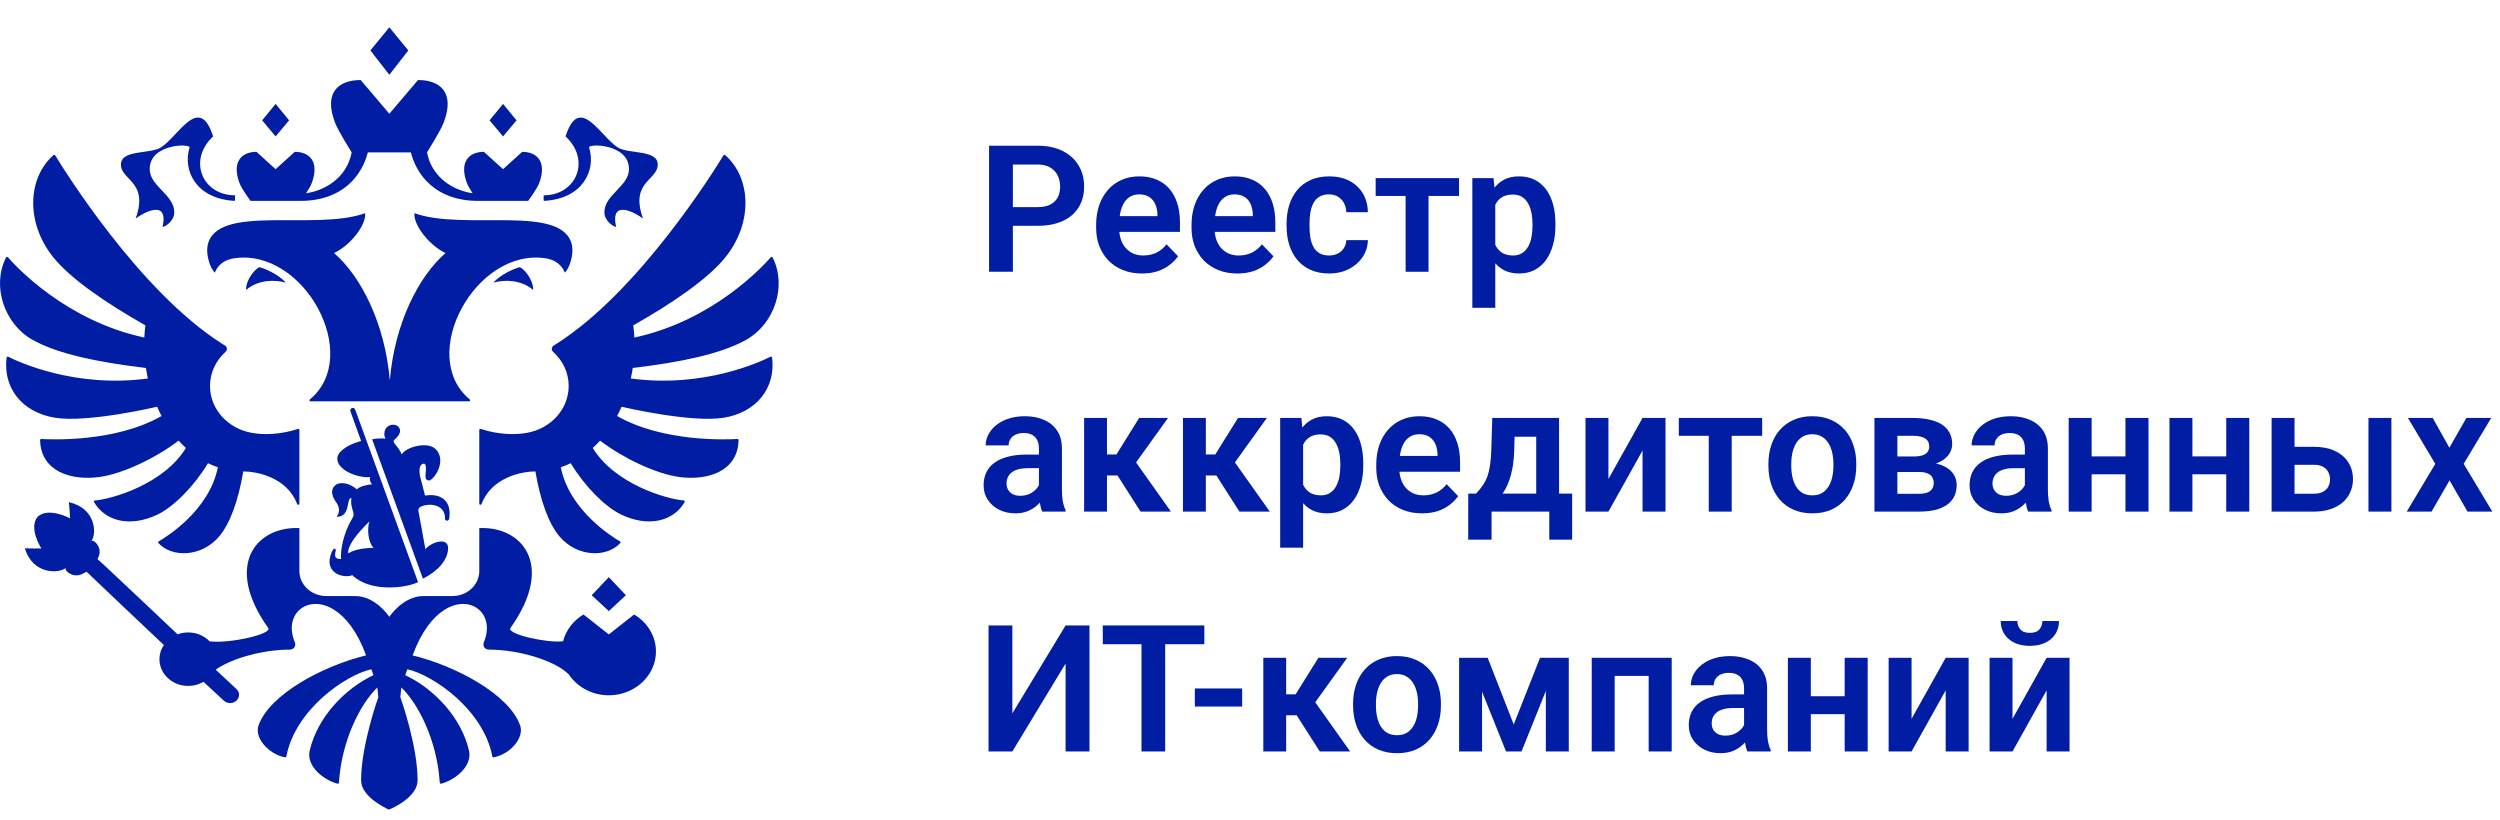<svg width="183" height="60" viewBox="0 0 183 60" fill="none" xmlns="http://www.w3.org/2000/svg">
<path d="M147.316 52.618L149.812 48.151H151.492V55.007H149.812V50.533L147.316 55.007H145.637V48.151H147.316V52.618ZM149.502 45.458H150.719C150.719 45.813 150.632 46.128 150.459 46.402C150.286 46.677 150.038 46.892 149.717 47.048C149.401 47.2 149.025 47.277 148.59 47.277C147.935 47.277 147.415 47.108 147.031 46.77C146.646 46.432 146.454 45.995 146.454 45.458H147.671C147.671 45.682 147.74 45.883 147.88 46.06C148.019 46.237 148.256 46.326 148.59 46.326C148.923 46.326 149.158 46.237 149.293 46.06C149.432 45.883 149.502 45.682 149.502 45.458Z" fill="#001DA3"/>
<path d="M139.927 52.619L142.424 48.151H144.103V55.007H142.424V50.534L139.927 55.007H138.248V48.151H139.927V52.619Z" fill="#001DA3"/>
<path d="M135.543 50.965V52.276H132.026V50.965H135.543ZM132.552 48.151V55.007H130.873V48.151H132.552ZM136.715 48.151V55.007H135.03V48.151H136.715Z" fill="#001DA3"/>
<path d="M127.666 53.55V50.388C127.666 50.156 127.626 49.955 127.546 49.786C127.466 49.617 127.343 49.486 127.178 49.394C127.014 49.301 126.804 49.254 126.551 49.254C126.327 49.254 126.131 49.292 125.962 49.368C125.797 49.444 125.67 49.552 125.581 49.691C125.493 49.827 125.448 49.983 125.448 50.16H123.769C123.769 49.877 123.837 49.609 123.972 49.356C124.107 49.098 124.299 48.87 124.549 48.671C124.802 48.468 125.104 48.31 125.455 48.196C125.81 48.082 126.207 48.025 126.646 48.025C127.166 48.025 127.628 48.114 128.034 48.291C128.443 48.464 128.765 48.726 128.997 49.077C129.233 49.427 129.352 49.869 129.352 50.401V53.392C129.352 53.734 129.373 54.028 129.415 54.273C129.462 54.514 129.529 54.723 129.618 54.9V55.008H127.913C127.833 54.834 127.772 54.615 127.73 54.349C127.687 54.078 127.666 53.812 127.666 53.55ZM127.901 50.832L127.913 51.827H126.855C126.593 51.827 126.363 51.854 126.164 51.909C125.966 51.96 125.803 52.036 125.677 52.137C125.55 52.234 125.455 52.353 125.391 52.492C125.328 52.627 125.296 52.782 125.296 52.955C125.296 53.124 125.334 53.276 125.41 53.411C125.491 53.546 125.605 53.654 125.753 53.734C125.905 53.81 126.082 53.848 126.285 53.848C126.581 53.848 126.838 53.789 127.058 53.671C127.278 53.548 127.449 53.4 127.571 53.227C127.694 53.054 127.759 52.889 127.768 52.733L128.249 53.455C128.19 53.629 128.101 53.812 127.983 54.007C127.865 54.201 127.713 54.383 127.527 54.551C127.341 54.721 127.117 54.86 126.855 54.97C126.593 55.08 126.289 55.134 125.943 55.134C125.499 55.134 125.102 55.046 124.751 54.868C124.401 54.691 124.124 54.448 123.921 54.14C123.719 53.831 123.617 53.481 123.617 53.088C123.617 52.724 123.685 52.403 123.82 52.125C123.955 51.846 124.156 51.611 124.422 51.421C124.688 51.227 125.018 51.081 125.41 50.984C125.807 50.883 126.262 50.832 126.773 50.832H127.901Z" fill="#001DA3"/>
<path d="M121.101 48.151V49.476H117.749V48.151H121.101ZM118.193 48.151V55.007H116.514V48.151H118.193ZM122.368 48.151V55.007H120.683V48.151H122.368Z" fill="#001DA3"/>
<path d="M110.805 53.031L112.731 48.151H114.132L111.375 55.007H110.241L107.491 48.151H108.898L110.805 53.031ZM108.486 48.151V55.007H106.807V48.151H108.486ZM113.156 55.007V48.151H114.835V55.007H113.156Z" fill="#001DA3"/>
<path d="M99.045 51.649V51.516C99.045 51.014 99.117 50.551 99.26 50.129C99.404 49.702 99.613 49.332 99.888 49.02C100.162 48.707 100.498 48.464 100.895 48.291C101.292 48.114 101.744 48.025 102.251 48.025C102.766 48.025 103.223 48.114 103.62 48.291C104.021 48.464 104.359 48.707 104.634 49.02C104.908 49.332 105.117 49.702 105.261 50.129C105.405 50.551 105.476 51.014 105.476 51.516V51.649C105.476 52.148 105.405 52.61 105.261 53.037C105.117 53.459 104.908 53.829 104.634 54.146C104.359 54.459 104.023 54.701 103.626 54.875C103.229 55.048 102.775 55.134 102.264 55.134C101.757 55.134 101.303 55.048 100.901 54.875C100.5 54.701 100.162 54.459 99.888 54.146C99.613 53.829 99.404 53.459 99.26 53.037C99.117 52.61 99.045 52.148 99.045 51.649ZM100.718 51.516V51.649C100.718 51.949 100.747 52.23 100.806 52.492C100.865 52.754 100.956 52.984 101.079 53.183C101.201 53.381 101.36 53.538 101.554 53.652C101.753 53.761 101.989 53.816 102.264 53.816C102.534 53.816 102.766 53.761 102.961 53.652C103.155 53.538 103.313 53.381 103.436 53.183C103.563 52.984 103.656 52.754 103.715 52.492C103.774 52.23 103.803 51.949 103.803 51.649V51.516C103.803 51.221 103.774 50.944 103.715 50.686C103.656 50.424 103.563 50.194 103.436 49.995C103.313 49.793 103.153 49.634 102.954 49.52C102.76 49.402 102.526 49.343 102.251 49.343C101.981 49.343 101.748 49.402 101.554 49.52C101.36 49.634 101.201 49.793 101.079 49.995C100.956 50.194 100.865 50.424 100.806 50.686C100.747 50.944 100.718 51.221 100.718 51.516Z" fill="#001DA3"/>
<path d="M94.147 48.151V55.007H92.475V48.151H94.147ZM98.615 48.151L95.592 52.359H93.812L93.603 50.825H94.838L96.505 48.151H98.615ZM96.606 55.007L94.73 52.067L96.124 51.193L98.83 55.007H96.606Z" fill="#001DA3"/>
<path d="M90.927 50.395V51.719H87.461V50.395H90.927Z" fill="#001DA3"/>
<path d="M85.293 45.782V55.007H83.557V45.782H85.293ZM88.157 45.782V47.157H80.724V45.782H88.157Z" fill="#001DA3"/>
<path d="M74.104 52.219L78.001 45.782H79.75V55.007H78.001V48.569L74.104 55.007H72.362V45.782H74.104V52.219Z" fill="#001DA3"/>
<path d="M178.073 30.594L179.296 32.774L180.538 30.594H182.356L180.341 33.953L182.439 37.45H180.62L179.308 35.163L177.99 37.45H176.172L178.263 33.953L176.261 30.594H178.073Z" fill="#001DA3"/>
<path d="M167.358 32.704H169.361C169.969 32.704 170.487 32.806 170.913 33.008C171.344 33.207 171.671 33.486 171.895 33.845C172.123 34.2 172.238 34.612 172.238 35.081C172.238 35.418 172.172 35.733 172.041 36.025C171.914 36.312 171.729 36.563 171.484 36.779C171.238 36.99 170.936 37.155 170.577 37.273C170.223 37.391 169.817 37.45 169.361 37.45H166.281V30.594H167.96V36.139H169.361C169.652 36.139 169.885 36.09 170.058 35.993C170.235 35.892 170.362 35.763 170.438 35.606C170.518 35.446 170.558 35.275 170.558 35.093C170.558 34.907 170.518 34.734 170.438 34.574C170.362 34.409 170.235 34.276 170.058 34.174C169.885 34.073 169.652 34.022 169.361 34.022H167.358V32.704ZM175.051 30.594V37.45H173.372V30.594H175.051Z" fill="#001DA3"/>
<path d="M163.475 33.408V34.719H159.958V33.408H163.475ZM160.484 30.594V37.45H158.805V30.594H160.484ZM164.647 30.594V37.45H162.961V30.594H164.647Z" fill="#001DA3"/>
<path d="M156.098 33.408V34.719H152.581V33.408H156.098ZM153.107 30.594V37.45H151.428V30.594H153.107ZM157.27 30.594V37.45H155.584V30.594H157.27Z" fill="#001DA3"/>
<path d="M148.221 35.993V32.831C148.221 32.599 148.181 32.398 148.1 32.229C148.02 32.06 147.898 31.929 147.733 31.837C147.568 31.744 147.359 31.697 147.106 31.697C146.882 31.697 146.685 31.735 146.516 31.811C146.352 31.887 146.225 31.995 146.136 32.134C146.047 32.269 146.003 32.426 146.003 32.603H144.324C144.324 32.32 144.392 32.052 144.527 31.798C144.662 31.541 144.854 31.313 145.103 31.114C145.357 30.911 145.659 30.753 146.009 30.639C146.364 30.525 146.761 30.468 147.201 30.468C147.72 30.468 148.183 30.556 148.588 30.734C148.998 30.907 149.319 31.169 149.552 31.52C149.788 31.87 149.906 32.312 149.906 32.844V35.835C149.906 36.177 149.928 36.471 149.97 36.715C150.016 36.956 150.084 37.165 150.173 37.343V37.451H148.468C148.388 37.277 148.326 37.058 148.284 36.792C148.242 36.521 148.221 36.255 148.221 35.993ZM148.455 33.275L148.468 34.27H147.41C147.148 34.27 146.918 34.297 146.719 34.352C146.521 34.403 146.358 34.479 146.231 34.58C146.105 34.677 146.009 34.796 145.946 34.935C145.883 35.07 145.851 35.224 145.851 35.398C145.851 35.566 145.889 35.719 145.965 35.854C146.045 35.989 146.159 36.097 146.307 36.177C146.459 36.253 146.637 36.291 146.84 36.291C147.135 36.291 147.393 36.232 147.613 36.114C147.832 35.991 148.003 35.843 148.126 35.67C148.248 35.497 148.314 35.332 148.322 35.176L148.804 35.898C148.745 36.071 148.656 36.255 148.538 36.449C148.419 36.644 148.267 36.825 148.081 36.994C147.896 37.163 147.672 37.303 147.41 37.413C147.148 37.522 146.844 37.577 146.497 37.577C146.054 37.577 145.657 37.489 145.306 37.311C144.955 37.134 144.679 36.891 144.476 36.583C144.273 36.274 144.172 35.923 144.172 35.531C144.172 35.167 144.239 34.846 144.375 34.568C144.51 34.289 144.71 34.054 144.977 33.864C145.243 33.67 145.572 33.524 145.965 33.427C146.362 33.325 146.816 33.275 147.327 33.275H148.455Z" fill="#001DA3"/>
<path d="M140.466 34.548H138.293L138.28 33.414H140.067C140.333 33.414 140.55 33.386 140.719 33.332C140.888 33.277 141.013 33.194 141.093 33.084C141.178 32.975 141.22 32.842 141.22 32.685C141.22 32.55 141.195 32.434 141.144 32.337C141.093 32.235 141.017 32.153 140.916 32.09C140.819 32.026 140.694 31.98 140.542 31.95C140.394 31.916 140.221 31.9 140.022 31.9H138.888V37.45H137.209V30.594H140.022C140.466 30.594 140.865 30.634 141.22 30.715C141.575 30.791 141.877 30.907 142.126 31.063C142.375 31.219 142.565 31.418 142.696 31.659C142.832 31.895 142.899 32.174 142.899 32.495C142.899 32.706 142.853 32.905 142.76 33.091C142.667 33.277 142.53 33.441 142.348 33.585C142.166 33.729 141.942 33.847 141.676 33.94C141.41 34.029 141.106 34.084 140.764 34.105L140.466 34.548ZM140.466 37.45H137.843L138.464 36.145H140.466C140.711 36.145 140.914 36.115 141.074 36.056C141.235 35.993 141.353 35.902 141.429 35.784C141.509 35.666 141.549 35.522 141.549 35.353C141.549 35.188 141.511 35.047 141.435 34.928C141.364 34.806 141.247 34.713 141.087 34.65C140.931 34.582 140.724 34.548 140.466 34.548H138.736L138.749 33.414H140.757L141.201 33.864C141.657 33.893 142.035 33.986 142.335 34.143C142.635 34.295 142.859 34.489 143.007 34.726C143.155 34.958 143.229 35.214 143.229 35.492C143.229 35.818 143.167 36.103 143.045 36.348C142.922 36.593 142.743 36.798 142.506 36.962C142.27 37.123 141.98 37.245 141.638 37.33C141.296 37.41 140.905 37.45 140.466 37.45Z" fill="#001DA3"/>
<path d="M129.447 34.092V33.959C129.447 33.456 129.519 32.994 129.663 32.572C129.806 32.145 130.015 31.775 130.29 31.463C130.565 31.15 130.9 30.907 131.298 30.734C131.695 30.556 132.147 30.468 132.654 30.468C133.169 30.468 133.625 30.556 134.022 30.734C134.424 30.907 134.761 31.15 135.036 31.463C135.311 31.775 135.52 32.145 135.663 32.572C135.807 32.994 135.879 33.456 135.879 33.959V34.092C135.879 34.591 135.807 35.053 135.663 35.48C135.52 35.902 135.311 36.272 135.036 36.589C134.761 36.901 134.426 37.144 134.029 37.318C133.631 37.491 133.177 37.577 132.666 37.577C132.159 37.577 131.705 37.491 131.304 37.318C130.903 37.144 130.565 36.901 130.29 36.589C130.015 36.272 129.806 35.902 129.663 35.48C129.519 35.053 129.447 34.591 129.447 34.092ZM131.12 33.959V34.092C131.12 34.392 131.15 34.673 131.209 34.935C131.268 35.197 131.359 35.427 131.481 35.626C131.604 35.824 131.762 35.98 131.957 36.095C132.155 36.204 132.392 36.259 132.666 36.259C132.937 36.259 133.169 36.204 133.363 36.095C133.558 35.98 133.716 35.824 133.838 35.626C133.965 35.427 134.058 35.197 134.117 34.935C134.176 34.673 134.206 34.392 134.206 34.092V33.959C134.206 33.663 134.176 33.387 134.117 33.129C134.058 32.867 133.965 32.637 133.838 32.438C133.716 32.236 133.555 32.077 133.357 31.963C133.163 31.845 132.928 31.786 132.654 31.786C132.383 31.786 132.151 31.845 131.957 31.963C131.762 32.077 131.604 32.236 131.481 32.438C131.359 32.637 131.268 32.867 131.209 33.129C131.15 33.387 131.12 33.663 131.12 33.959Z" fill="#001DA3"/>
<path d="M126.76 30.594V37.45H125.081V30.594H126.76ZM128.991 30.594V31.9H122.889V30.594H128.991Z" fill="#001DA3"/>
<path d="M117.738 35.062L120.234 30.594H121.914V37.45H120.234V32.977L117.738 37.45H116.059V30.594H117.738V35.062Z" fill="#001DA3"/>
<path d="M109.232 30.594H110.905L110.842 32.951C110.821 33.665 110.736 34.282 110.588 34.802C110.445 35.317 110.252 35.75 110.012 36.101C109.775 36.451 109.505 36.734 109.201 36.95C108.901 37.165 108.586 37.332 108.256 37.45H107.857L107.851 36.145L108.047 36.132C108.246 35.921 108.413 35.714 108.548 35.511C108.687 35.304 108.799 35.083 108.884 34.846C108.968 34.609 109.032 34.339 109.074 34.035C109.12 33.727 109.15 33.365 109.163 32.951L109.232 30.594ZM109.682 30.594H114.124V37.45H112.451V31.969H109.682V30.594ZM107.477 36.132H115.081V39.503H113.408V37.45H109.182V39.503H107.471L107.477 36.132Z" fill="#001DA3"/>
<path d="M104.094 37.577C103.575 37.577 103.108 37.493 102.694 37.324C102.28 37.155 101.927 36.92 101.636 36.62C101.348 36.316 101.127 35.964 100.97 35.562C100.818 35.157 100.742 34.722 100.742 34.257V34.004C100.742 33.475 100.818 32.996 100.97 32.565C101.122 32.13 101.338 31.756 101.617 31.444C101.895 31.131 102.229 30.89 102.618 30.721C103.006 30.552 103.435 30.468 103.904 30.468C104.39 30.468 104.819 30.55 105.19 30.715C105.562 30.875 105.873 31.104 106.122 31.399C106.371 31.695 106.559 32.05 106.686 32.464C106.813 32.873 106.876 33.328 106.876 33.826V34.529H101.503V33.376H105.228V33.249C105.22 32.983 105.169 32.74 105.076 32.521C104.983 32.297 104.84 32.12 104.645 31.988C104.451 31.853 104.2 31.786 103.891 31.786C103.642 31.786 103.425 31.841 103.239 31.951C103.057 32.056 102.905 32.208 102.783 32.407C102.664 32.601 102.576 32.833 102.516 33.104C102.457 33.374 102.428 33.674 102.428 34.004V34.257C102.428 34.544 102.466 34.81 102.542 35.055C102.622 35.3 102.738 35.514 102.89 35.695C103.047 35.873 103.232 36.012 103.448 36.114C103.668 36.211 103.917 36.259 104.196 36.259C104.546 36.259 104.863 36.192 105.146 36.056C105.433 35.917 105.683 35.712 105.894 35.442L106.736 36.316C106.593 36.528 106.399 36.73 106.154 36.925C105.913 37.119 105.621 37.277 105.279 37.4C104.937 37.518 104.542 37.577 104.094 37.577Z" fill="#001DA3"/>
<path d="M95.388 31.913V40.087H93.709V30.595H95.261L95.388 31.913ZM99.792 33.953V34.086C99.792 34.584 99.733 35.047 99.615 35.474C99.501 35.896 99.332 36.266 99.108 36.583C98.884 36.895 98.605 37.14 98.271 37.318C97.942 37.491 97.562 37.577 97.131 37.577C96.708 37.577 96.341 37.497 96.028 37.337C95.716 37.172 95.451 36.939 95.236 36.639C95.021 36.34 94.847 35.991 94.716 35.594C94.59 35.193 94.495 34.755 94.431 34.282V33.858C94.495 33.355 94.59 32.899 94.716 32.489C94.847 32.075 95.021 31.718 95.236 31.418C95.451 31.114 95.713 30.88 96.022 30.715C96.334 30.55 96.7 30.468 97.118 30.468C97.553 30.468 97.935 30.55 98.265 30.715C98.599 30.88 98.88 31.116 99.108 31.425C99.336 31.733 99.507 32.1 99.621 32.527C99.735 32.954 99.792 33.429 99.792 33.953ZM98.113 34.086V33.953C98.113 33.649 98.085 33.368 98.031 33.11C97.975 32.848 97.891 32.62 97.777 32.426C97.663 32.227 97.515 32.073 97.334 31.963C97.152 31.853 96.932 31.798 96.674 31.798C96.417 31.798 96.195 31.841 96.009 31.925C95.823 32.01 95.671 32.13 95.553 32.286C95.435 32.443 95.342 32.629 95.274 32.844C95.211 33.055 95.168 33.29 95.147 33.547V34.599C95.185 34.912 95.259 35.193 95.369 35.442C95.479 35.691 95.639 35.89 95.851 36.038C96.066 36.185 96.345 36.259 96.687 36.259C96.945 36.259 97.165 36.202 97.346 36.088C97.528 35.974 97.676 35.818 97.79 35.619C97.904 35.417 97.986 35.184 98.037 34.922C98.088 34.66 98.113 34.382 98.113 34.086Z" fill="#001DA3"/>
<path d="M88.267 30.594V37.45H86.594V30.594H88.267ZM92.734 30.594L89.711 34.802H87.931L87.722 33.268H88.957L90.624 30.594H92.734ZM90.725 37.45L88.85 34.51L90.244 33.636L92.949 37.45H90.725Z" fill="#001DA3"/>
<path d="M81.03 30.594V37.45H79.357V30.594H81.03ZM85.498 30.594L82.475 34.802H80.694L80.485 33.268H81.721L83.387 30.594H85.498ZM83.489 37.45L81.613 34.51L83.007 33.636L85.713 37.45H83.489Z" fill="#001DA3"/>
<path d="M76.049 35.993V32.831C76.049 32.599 76.009 32.398 75.929 32.229C75.848 32.06 75.726 31.929 75.561 31.836C75.396 31.743 75.187 31.697 74.934 31.697C74.71 31.697 74.513 31.735 74.344 31.811C74.18 31.887 74.053 31.995 73.964 32.134C73.876 32.269 73.831 32.425 73.831 32.603H72.152C72.152 32.32 72.22 32.052 72.355 31.798C72.49 31.541 72.682 31.312 72.931 31.114C73.185 30.911 73.487 30.753 73.838 30.639C74.192 30.525 74.59 30.468 75.029 30.468C75.548 30.468 76.011 30.556 76.416 30.734C76.826 30.907 77.147 31.169 77.38 31.519C77.616 31.87 77.734 32.311 77.734 32.844V35.834C77.734 36.177 77.756 36.47 77.798 36.715C77.844 36.956 77.912 37.165 78.001 37.343V37.45H76.296C76.216 37.277 76.155 37.057 76.112 36.791C76.07 36.521 76.049 36.255 76.049 35.993ZM76.284 33.275L76.296 34.269H75.238C74.976 34.269 74.746 34.297 74.547 34.352C74.349 34.403 74.186 34.478 74.059 34.58C73.933 34.677 73.838 34.795 73.774 34.935C73.711 35.07 73.679 35.224 73.679 35.397C73.679 35.566 73.717 35.718 73.793 35.853C73.874 35.989 73.987 36.096 74.135 36.177C74.287 36.253 74.465 36.291 74.668 36.291C74.963 36.291 75.221 36.232 75.441 36.113C75.66 35.991 75.832 35.843 75.954 35.67C76.076 35.497 76.142 35.332 76.15 35.175L76.632 35.898C76.573 36.071 76.484 36.255 76.366 36.449C76.248 36.644 76.096 36.825 75.91 36.994C75.724 37.163 75.5 37.303 75.238 37.412C74.976 37.522 74.672 37.577 74.326 37.577C73.882 37.577 73.485 37.488 73.134 37.311C72.784 37.133 72.507 36.891 72.304 36.582C72.101 36.274 72 35.923 72 35.53C72 35.167 72.068 34.846 72.203 34.567C72.338 34.288 72.539 34.054 72.805 33.864C73.071 33.67 73.4 33.524 73.793 33.427C74.19 33.325 74.644 33.275 75.156 33.275H76.284Z" fill="#001DA3"/>
<path d="M109.455 14.355V22.529H107.775V13.037H109.328L109.455 14.355ZM113.858 16.395V16.528C113.858 17.027 113.799 17.489 113.681 17.916C113.567 18.338 113.398 18.708 113.174 19.025C112.95 19.337 112.671 19.582 112.338 19.76C112.008 19.933 111.628 20.02 111.197 20.02C110.775 20.02 110.407 19.939 110.095 19.779C109.782 19.614 109.518 19.382 109.302 19.082C109.087 18.782 108.914 18.433 108.783 18.036C108.656 17.635 108.561 17.198 108.498 16.725V16.3C108.561 15.797 108.656 15.341 108.783 14.931C108.914 14.518 109.087 14.161 109.302 13.861C109.518 13.556 109.78 13.322 110.088 13.157C110.401 12.992 110.766 12.91 111.184 12.91C111.62 12.91 112.002 12.992 112.331 13.157C112.665 13.322 112.946 13.559 113.174 13.867C113.402 14.175 113.573 14.543 113.687 14.97C113.801 15.396 113.858 15.871 113.858 16.395ZM112.179 16.528V16.395C112.179 16.091 112.152 15.81 112.097 15.553C112.042 15.291 111.957 15.062 111.843 14.868C111.729 14.67 111.582 14.515 111.4 14.406C111.218 14.296 110.999 14.241 110.741 14.241C110.483 14.241 110.261 14.283 110.076 14.367C109.89 14.452 109.738 14.572 109.619 14.729C109.501 14.885 109.408 15.071 109.341 15.286C109.277 15.498 109.235 15.732 109.214 15.99V17.041C109.252 17.354 109.326 17.635 109.436 17.884C109.545 18.134 109.706 18.332 109.917 18.48C110.133 18.628 110.411 18.702 110.754 18.702C111.011 18.702 111.231 18.645 111.413 18.531C111.594 18.417 111.742 18.26 111.856 18.062C111.97 17.859 112.053 17.627 112.103 17.365C112.154 17.103 112.179 16.824 112.179 16.528Z" fill="#001DA3"/>
<path d="M104.569 13.037V19.893H102.89V13.037H104.569ZM106.8 13.037V14.342H100.698V13.037H106.8Z" fill="#001DA3"/>
<path d="M97.289 18.702C97.525 18.702 97.737 18.655 97.923 18.562C98.109 18.47 98.256 18.339 98.366 18.17C98.48 18.001 98.541 17.804 98.55 17.58H100.128C100.119 18.045 99.988 18.461 99.735 18.829C99.481 19.196 99.143 19.488 98.721 19.703C98.303 19.914 97.834 20.02 97.314 20.02C96.786 20.02 96.326 19.931 95.933 19.754C95.54 19.576 95.213 19.329 94.951 19.012C94.693 18.696 94.499 18.328 94.368 17.91C94.241 17.492 94.178 17.044 94.178 16.567V16.364C94.178 15.886 94.241 15.439 94.368 15.02C94.499 14.602 94.693 14.235 94.951 13.918C95.213 13.601 95.54 13.354 95.933 13.177C96.326 12.999 96.784 12.91 97.308 12.91C97.861 12.91 98.347 13.018 98.765 13.234C99.188 13.449 99.517 13.753 99.754 14.146C99.995 14.539 100.119 15.001 100.128 15.534H98.55C98.541 15.289 98.487 15.069 98.385 14.875C98.284 14.68 98.14 14.524 97.954 14.406C97.768 14.287 97.542 14.228 97.276 14.228C96.993 14.228 96.757 14.287 96.567 14.406C96.381 14.524 96.235 14.687 96.129 14.894C96.028 15.097 95.956 15.325 95.914 15.578C95.876 15.827 95.857 16.089 95.857 16.364V16.567C95.857 16.845 95.876 17.111 95.914 17.365C95.956 17.618 96.028 17.846 96.129 18.049C96.235 18.248 96.381 18.406 96.567 18.524C96.757 18.643 96.998 18.702 97.289 18.702Z" fill="#001DA3"/>
<path d="M90.573 20.02C90.053 20.02 89.586 19.935 89.172 19.766C88.758 19.597 88.406 19.363 88.114 19.063C87.827 18.759 87.605 18.406 87.449 18.005C87.297 17.599 87.221 17.164 87.221 16.699V16.446C87.221 15.918 87.297 15.438 87.449 15.008C87.601 14.572 87.816 14.199 88.095 13.886C88.374 13.573 88.708 13.333 89.096 13.164C89.485 12.995 89.914 12.91 90.383 12.91C90.868 12.91 91.297 12.992 91.669 13.157C92.041 13.318 92.351 13.546 92.6 13.842C92.85 14.137 93.038 14.492 93.164 14.906C93.291 15.316 93.354 15.77 93.354 16.268V16.972H87.981V15.819H91.707V15.692C91.698 15.426 91.648 15.183 91.555 14.963C91.462 14.739 91.318 14.562 91.124 14.431C90.93 14.296 90.678 14.228 90.37 14.228C90.121 14.228 89.903 14.283 89.717 14.393C89.536 14.498 89.384 14.651 89.261 14.849C89.143 15.043 89.054 15.276 88.995 15.546C88.936 15.816 88.906 16.116 88.906 16.446V16.699C88.906 16.987 88.944 17.253 89.02 17.498C89.1 17.743 89.217 17.956 89.369 18.138C89.525 18.315 89.711 18.455 89.926 18.556C90.146 18.653 90.395 18.702 90.674 18.702C91.025 18.702 91.341 18.634 91.625 18.499C91.912 18.36 92.161 18.155 92.372 17.884L93.215 18.759C93.071 18.97 92.877 19.173 92.632 19.367C92.391 19.561 92.1 19.72 91.758 19.842C91.415 19.96 91.02 20.02 90.573 20.02Z" fill="#001DA3"/>
<path d="M83.59 20.02C83.071 20.02 82.604 19.935 82.19 19.766C81.776 19.597 81.423 19.363 81.132 19.063C80.844 18.759 80.623 18.406 80.466 18.005C80.314 17.599 80.238 17.164 80.238 16.699V16.446C80.238 15.918 80.314 15.438 80.466 15.008C80.618 14.572 80.834 14.199 81.113 13.886C81.391 13.573 81.725 13.333 82.114 13.164C82.502 12.995 82.931 12.91 83.4 12.91C83.886 12.91 84.315 12.992 84.686 13.157C85.058 13.318 85.369 13.546 85.618 13.842C85.867 14.137 86.055 14.492 86.182 14.906C86.309 15.316 86.372 15.77 86.372 16.268V16.972H80.999V15.819H84.725V15.692C84.716 15.426 84.665 15.183 84.572 14.963C84.48 14.739 84.336 14.562 84.142 14.431C83.947 14.296 83.696 14.228 83.388 14.228C83.138 14.228 82.921 14.283 82.735 14.393C82.553 14.498 82.401 14.651 82.279 14.849C82.16 15.043 82.072 15.276 82.013 15.546C81.953 15.816 81.924 16.116 81.924 16.446V16.699C81.924 16.987 81.962 17.253 82.038 17.498C82.118 17.743 82.234 17.956 82.386 18.138C82.543 18.315 82.728 18.455 82.944 18.556C83.164 18.653 83.413 18.702 83.692 18.702C84.042 18.702 84.359 18.634 84.642 18.499C84.929 18.36 85.179 18.155 85.39 17.884L86.233 18.759C86.089 18.97 85.895 19.173 85.65 19.367C85.409 19.561 85.117 19.72 84.775 19.842C84.433 19.96 84.038 20.02 83.59 20.02Z" fill="#001DA3"/>
<path d="M75.949 16.528H73.573V15.16H75.949C76.338 15.16 76.652 15.096 76.893 14.97C77.138 14.838 77.317 14.661 77.432 14.437C77.546 14.209 77.603 13.949 77.603 13.658C77.603 13.375 77.546 13.111 77.432 12.866C77.317 12.621 77.138 12.422 76.893 12.27C76.652 12.118 76.338 12.042 75.949 12.042H74.143V19.893H72.4V10.667H75.949C76.667 10.667 77.279 10.796 77.786 11.053C78.297 11.307 78.686 11.66 78.952 12.112C79.223 12.559 79.358 13.071 79.358 13.645C79.358 14.241 79.223 14.754 78.952 15.185C78.686 15.616 78.297 15.947 77.786 16.18C77.279 16.412 76.667 16.528 75.949 16.528Z" fill="#001DA3"/>
<path fill-rule="evenodd" clip-rule="evenodd" d="M39.03 21.229C38.139 20.448 36.858 20.465 36.122 20.692C36.604 20.101 37.726 19.616 38.056 19.557C38.308 19.651 39.03 20.393 39.03 21.229L39.03 21.229ZM41.875 17.994C41.289 14.859 34.004 16.936 30.335 15.604C30.265 16.518 31.464 17.983 32.612 18.524C30.65 20.227 28.889 23.657 28.534 27.848C28.179 23.657 26.418 20.227 24.456 18.524C25.604 17.983 26.805 16.518 26.733 15.604C23.064 16.936 15.779 14.859 15.192 17.994C15.068 18.657 15.388 19.668 15.732 19.959C15.794 19.749 16.116 19.061 17.132 18.907C22.265 18.131 26.55 26.042 22.682 29.24C22.623 29.289 22.656 29.379 22.736 29.379H34.333C34.412 29.379 34.446 29.289 34.388 29.24C30.518 26.042 34.804 18.131 39.936 18.907C40.953 19.061 41.274 19.749 41.336 19.959C41.681 19.668 42 18.657 41.875 17.994V17.994ZM43.124 10.799C43.032 10.502 46.041 10.495 46.041 12.379C46.041 13.641 44.241 14.239 44.241 15.549C44.241 16.16 44.897 16.607 45.099 16.607C44.635 14.504 46.553 15.604 47.07 15.998C46.041 13.169 48.358 13.187 48.129 11.89C47.971 10.984 45.958 11.258 45.229 10.799C43.936 9.985 42.407 6.818 41.399 9.985C43.278 11.729 42.184 14.297 39.799 14.297C39.799 14.297 39.785 14.674 39.807 14.704C42.653 14.564 43.645 12.473 43.124 10.799H43.124ZM9.929 15.998C10.447 15.604 12.364 14.504 11.901 16.607C12.102 16.607 12.758 16.16 12.758 15.549C12.758 14.239 10.958 13.641 10.958 12.379C10.958 10.495 13.967 10.502 13.875 10.799C13.355 12.473 14.348 14.564 17.193 14.704C17.213 14.674 17.2 14.297 17.2 14.297C14.816 14.297 13.722 11.729 15.601 9.985C14.592 6.818 13.063 9.985 11.77 10.799C11.041 11.258 9.028 10.984 8.87 11.89C8.643 13.187 10.958 13.169 9.929 15.998H9.929ZM18.008 21.229C18.9 20.447 20.181 20.465 20.916 20.692C20.436 20.101 19.312 19.616 18.983 19.557C18.731 19.651 18.008 20.393 18.008 21.229L18.008 21.229ZM29.887 3.692L28.5 2L27.112 3.692L28.5 5.473L29.888 3.692H29.887ZM37.81 8.809L36.823 7.607L35.837 8.809L36.823 9.985L37.81 8.809V8.809ZM45.816 43.572L44.565 42.248L43.314 43.572L44.565 44.733L45.816 43.571V43.572ZM21.163 8.809L20.175 7.606L19.189 8.809L20.175 9.985L21.163 8.809H21.163ZM18.335 14.703H22.017C25.112 14.703 26.505 12.804 26.925 11.156H30.075C30.495 12.804 31.887 14.704 34.983 14.704H38.664C38.664 14.704 39.309 13.83 39.47 13.397C40.051 11.84 39.309 11.114 38.224 11.114L36.823 12.384L35.422 11.114C34.338 11.114 33.595 11.84 34.177 13.397C34.251 13.596 34.428 13.889 34.596 14.146C33.29 13.966 31.623 13.072 31.257 11.156C31.257 11.156 32.222 9.623 32.465 9.003C33.335 6.771 32.223 5.859 30.598 5.859L28.499 8.326L26.401 5.859C24.776 5.859 23.664 6.771 24.535 9.003C24.777 9.623 25.743 11.156 25.743 11.156C25.376 13.072 23.709 13.966 22.402 14.146C22.572 13.889 22.748 13.596 22.822 13.397C23.403 11.841 22.662 11.114 21.577 11.114L20.176 12.384L18.774 11.114C17.69 11.114 16.949 11.841 17.529 13.397C17.691 13.83 18.336 14.704 18.336 14.704L18.335 14.703ZM56.395 26.115C55.684 26.474 51.516 28.427 46.176 27.705C46.231 27.45 46.278 27.194 46.317 26.936C49.871 26.511 52.76 25.908 54.601 24.884C56.699 23.716 57.617 20.928 56.558 18.853C56.53 18.801 56.454 18.792 56.416 18.835C55.836 19.504 52.186 23.474 46.435 24.708C46.421 24.41 46.394 24.113 46.354 23.818C49.147 22.234 51.873 20.409 53.172 18.74C55.135 16.217 54.954 12.999 53.087 11.358C53.067 11.341 53.041 11.334 53.016 11.338C52.991 11.341 52.968 11.355 52.954 11.377C52.364 12.351 46.833 21.291 40.76 25.15C40.686 25.198 40.611 25.244 40.536 25.289C40.362 25.395 40.343 25.621 40.492 25.756C41.191 26.39 41.627 27.273 41.627 28.253C41.627 29.958 40.313 31.375 38.576 31.683C37.694 31.854 36.42 31.804 35.196 31.4C35.141 31.382 35.084 31.418 35.084 31.473V36.872C35.084 36.958 35.216 36.98 35.247 36.897C35.991 34.926 38.218 34.507 39.192 34.507C39.542 36.614 40.168 38.358 40.981 39.297C42.306 40.823 44.468 40.802 45.406 39.747C45.421 39.729 45.428 39.706 45.424 39.683C45.42 39.66 45.405 39.64 45.385 39.629C44.834 39.312 41.682 37.377 41.051 34.206C41.3 34.12 41.543 34.022 41.776 33.907C42.793 35.591 44.274 37.091 45.466 37.664C47.469 38.625 49.303 38.157 50.116 36.751C50.145 36.702 50.109 36.64 50.049 36.634C48.81 36.535 45.008 35.446 43.39 32.791C43.575 32.621 43.757 32.443 43.926 32.255C45.619 33.544 48.014 34.684 49.729 34.917C51.735 35.19 54.009 34.549 54.064 32.216C54.065 32.169 54.023 32.131 53.974 32.134C53.26 32.177 48.538 32.383 45.173 30.451C45.29 30.229 45.399 30.003 45.5 29.773C45.5 29.773 50.584 30.974 52.993 30.576C55.387 30.181 56.79 28.396 56.519 26.176C56.511 26.121 56.447 26.088 56.395 26.114L56.395 26.115ZM11.499 29.773C11.6 30.003 11.71 30.229 11.827 30.451C8.463 32.382 3.742 32.178 3.026 32.134C2.976 32.131 2.934 32.172 2.935 32.217C2.991 34.55 5.264 35.19 7.27 34.917C8.984 34.684 11.38 33.544 13.073 32.255C13.243 32.444 13.424 32.621 13.609 32.791C11.989 35.446 8.189 36.535 6.95 36.634C6.89 36.64 6.855 36.702 6.883 36.751C7.697 38.157 9.53 38.625 11.534 37.664C12.725 37.091 14.206 35.592 15.223 33.908C15.457 34.023 15.7 34.12 15.948 34.206C15.317 37.377 12.165 39.312 11.614 39.629C11.594 39.64 11.58 39.66 11.576 39.683C11.572 39.706 11.578 39.729 11.593 39.747C12.531 40.802 14.694 40.823 16.018 39.297C16.832 38.358 17.457 36.614 17.807 34.508C18.782 34.508 21.008 34.926 21.752 36.897C21.784 36.98 21.916 36.958 21.916 36.872V31.473C21.916 31.418 21.858 31.382 21.803 31.4C20.579 31.804 19.305 31.854 18.424 31.683C16.686 31.375 15.372 29.958 15.372 28.253C15.372 27.273 15.808 26.389 16.508 25.755C16.657 25.621 16.637 25.395 16.464 25.289C16.388 25.244 16.313 25.197 16.238 25.15C10.169 21.293 4.641 12.36 4.045 11.379C4.018 11.333 3.951 11.323 3.91 11.359C2.046 13.001 1.864 16.218 3.827 18.74C5.126 20.409 7.852 22.234 10.644 23.818C10.605 24.113 10.578 24.41 10.563 24.708C4.818 23.475 1.171 19.511 0.585 18.838C0.546 18.792 0.468 18.802 0.441 18.854C-0.616 20.929 0.302 23.716 2.398 24.884C4.239 25.908 7.128 26.511 10.682 26.936C10.721 27.194 10.768 27.45 10.823 27.705C5.489 28.426 1.322 26.478 0.606 26.115C0.552 26.088 0.488 26.122 0.481 26.178C0.211 28.398 1.613 30.181 4.007 30.576C6.415 30.974 11.499 29.773 11.499 29.773V29.773ZM44.565 46.438L42.712 44.981C41.973 45.421 41.43 46.12 41.219 46.939C40.105 47.095 37.066 46.421 37.362 45.973C40.692 41.29 38.145 38.502 35.084 38.657V41.802C35.084 42.812 34.202 43.63 33.116 43.63H31.003C29.486 43.63 28.499 45.155 28.499 45.155C28.499 45.155 27.512 43.63 25.996 43.63H23.883C22.796 43.63 21.916 42.812 21.916 41.802V38.657C18.855 38.502 16.306 41.29 19.637 45.973C19.93 46.416 16.807 47.126 15.342 46.946C14.957 46.546 14.4 46.294 13.776 46.294C13.511 46.294 13.249 46.341 13 46.433C13 46.433 7.244 40.983 7.139 40.93L7.186 40.82C7.514 40.207 7.013 39.539 6.695 39.586C7.064 39.144 7.081 37.208 5.037 36.761C5.096 37.15 5.127 37.943 5.127 37.943C5.127 37.943 3.549 37.09 2.757 37.826C2.06 38.65 3.026 40.145 3.026 40.145C3.026 40.145 2.219 40.165 1.821 40.131C2.406 42.11 4.369 41.97 4.794 41.58C4.766 41.895 5.476 42.343 6.077 41.983L6.341 41.855C6.388 41.918 11.994 47.214 11.994 47.214C11.736 47.596 11.614 48.066 11.698 48.565C11.831 49.347 12.482 49.994 13.313 50.162C13.9 50.28 14.452 50.166 14.895 49.907L16.379 51.285C16.511 51.404 16.689 51.479 16.889 51.465C17.252 51.441 17.523 51.146 17.496 50.809C17.485 50.657 17.407 50.526 17.299 50.427C17.276 50.401 15.788 49.02 15.788 49.02C17.015 48.159 19.302 47.553 21.2 47.553C21.533 47.553 21.69 47.27 21.575 46.994C20.715 44.926 22.564 43.428 24.476 44.647C25.311 45.179 26.158 46.227 26.796 47.974C23.659 48.734 19.719 50.827 18.922 53.111C18.615 53.993 19.629 55.196 20.86 55.438C20.882 55.443 20.904 55.439 20.923 55.427C20.942 55.415 20.955 55.395 20.96 55.374C21.603 51.963 25.271 49.421 27.179 48.989C27.275 49.246 27.244 49.163 27.34 49.419C25.261 50.402 23.245 52.476 22.67 54.941C22.405 56.07 23.664 57.087 24.704 57.366C24.756 57.38 24.807 57.343 24.81 57.293C25.008 54.176 26.384 51.528 27.617 50.324C27.651 50.559 27.676 50.796 27.693 51.033C27.693 51.033 26.431 54.551 26.431 57.118C26.431 58.312 28.205 59.146 28.468 59.263C28.795 59.146 30.569 58.312 30.569 57.118C30.569 54.551 29.306 51.033 29.306 51.033C29.324 50.796 29.349 50.559 29.383 50.324C30.616 51.528 31.993 54.175 32.19 57.292C32.193 57.342 32.245 57.38 32.296 57.366C33.336 57.087 34.594 56.07 34.331 54.941C33.754 52.476 31.739 50.403 29.661 49.419C29.756 49.163 29.724 49.247 29.82 48.99C31.73 49.421 35.397 51.963 36.04 55.374C36.044 55.395 36.058 55.414 36.076 55.427C36.095 55.439 36.118 55.443 36.14 55.438C37.37 55.196 38.385 53.993 38.077 53.111C37.282 50.827 33.341 48.734 30.203 47.974C30.842 46.227 31.69 45.179 32.524 44.647C34.435 43.428 36.284 44.926 35.424 46.994C35.309 47.27 35.465 47.553 35.8 47.553C37.946 47.553 40.591 48.328 41.638 49.368C42.307 50.372 43.543 51.014 44.937 50.876C46.522 50.721 47.814 49.531 47.993 48.059C48.148 46.77 47.482 45.612 46.419 44.981L44.565 46.439L44.565 46.438ZM30.91 37.044C31.571 36.8 32.605 36.998 32.57 37.951C32.562 38.167 32.865 38.167 32.887 37.946C33.084 36.519 32.12 36.108 31.111 36.276C30.986 35.785 30.883 35.356 30.766 34.931C30.673 34.587 30.639 33.941 31.037 33.941C31.252 33.941 31.165 34.542 31.145 34.801C31.127 35.028 31.209 35.165 31.393 35.172C31.508 35.177 31.652 35.03 31.737 34.933C32.315 34.279 32.449 33.269 31.772 32.781C31.206 32.371 29.789 32.676 29.399 33.259C29.34 33.039 29.059 32.677 28.924 32.519C28.793 32.365 28.759 32.259 28.941 32.124C29.026 32.058 29.284 31.802 29.284 31.536C29.284 31.379 29.163 31.089 28.776 31.089C28.471 31.089 28.132 31.301 28.132 31.771C28.132 31.876 28.158 31.988 28.225 32.109C28.032 32.077 27.509 32.09 27.24 32.157L30.957 42.358C32.021 41.833 32.801 41.001 32.801 40.109C32.801 39.348 31.681 39.6 31.137 40.194C30.962 39.229 30.806 38.339 30.636 37.451C30.59 37.206 30.714 37.118 30.911 37.045L30.91 37.044ZM25.654 30.115L26.435 32.285C25.766 32.444 24.691 32.931 24.691 33.577C24.691 34.437 26.212 34.996 27.092 34.929C27.048 35.125 27.098 35.3 27.235 35.46C26.916 35.46 26.314 35.608 26.116 35.821C25.65 35.387 24.92 35.229 24.573 35.493C24.224 35.76 24.214 36.211 24.578 36.721C24.831 37.075 24.927 37.423 24.642 37.832C25.702 37.832 25.311 36.454 25.726 36.454C25.672 36.721 25.706 37.031 25.826 37.373C25.906 37.602 25.906 37.763 25.769 37.983C25.427 38.529 24.895 39.785 24.968 40.921C24.62 40.919 24.443 40.834 24.566 40.359C24.611 40.182 24.502 40.056 24.358 40.274C24.198 40.514 24.121 40.924 24.121 41.1C24.121 42.111 25.326 42.315 25.785 42.101C27.116 43.388 29.728 43.044 30.603 42.613L26.003 29.991C25.909 29.753 25.572 29.867 25.654 30.115L25.654 30.115ZM25.495 40.511C25.4 39.992 26.122 39.063 27.042 38.167C26.846 38.751 26.968 39.757 27.352 40.104C26.685 40.104 25.893 40.229 25.495 40.511H25.495Z" fill="#001DA3"/>
</svg>
